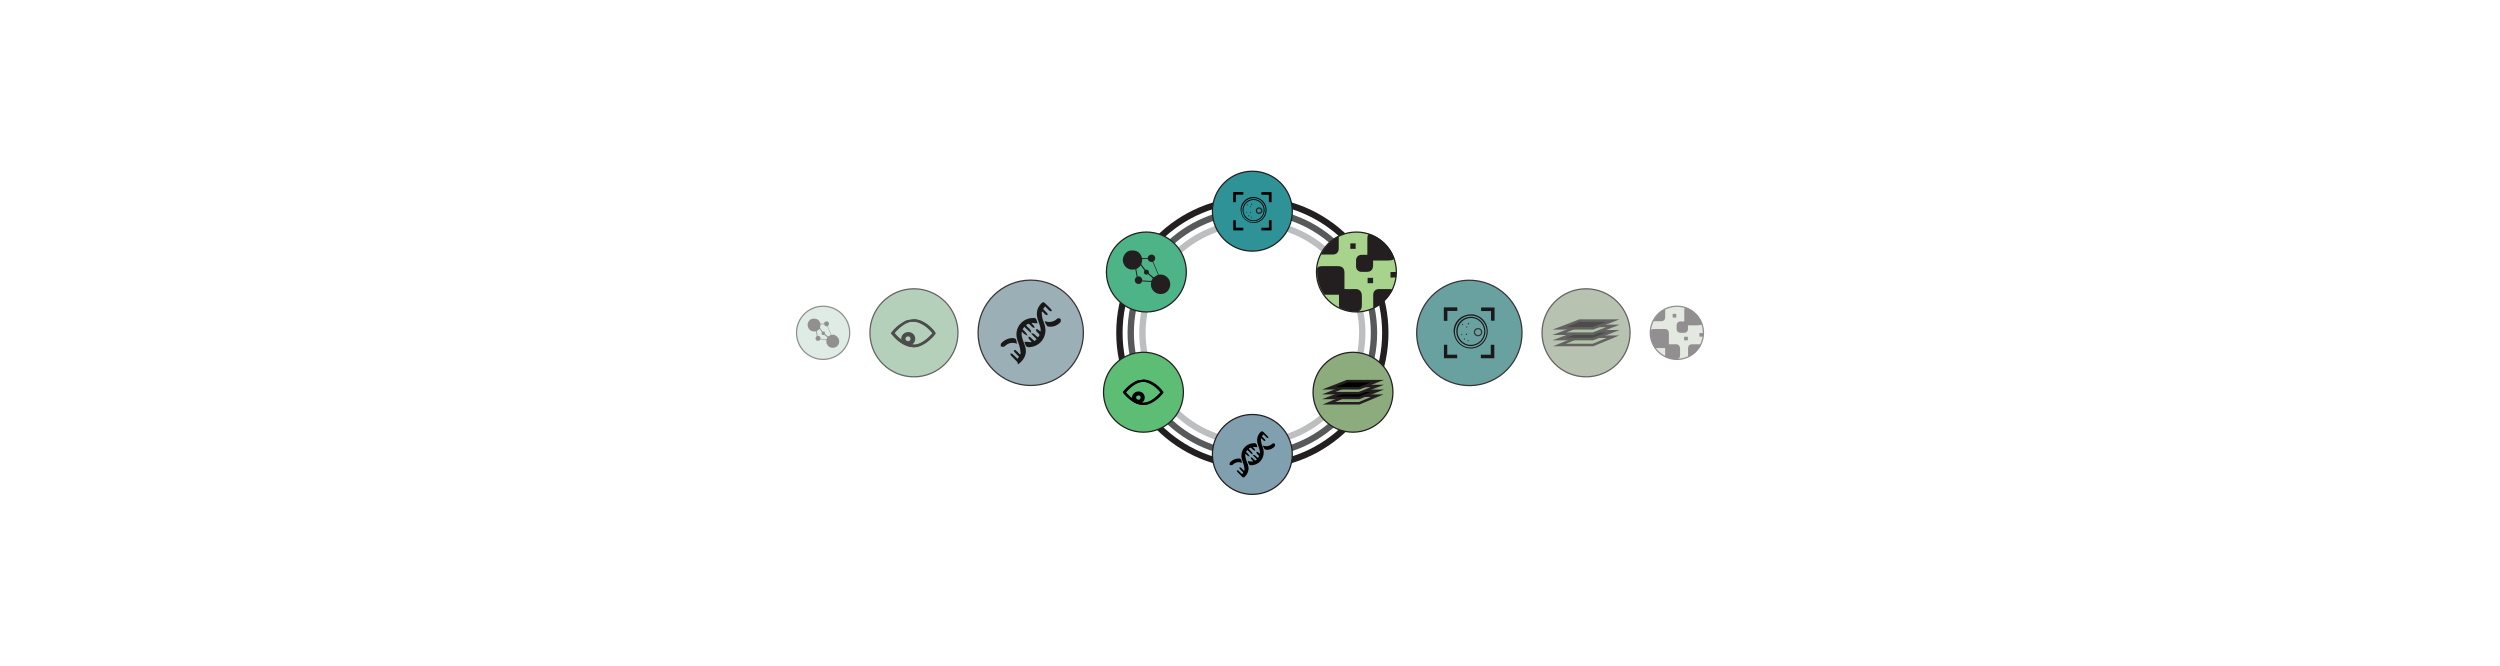 <?xml version="1.0" encoding="UTF-8"?>
<svg id="Layer_2" data-name="Layer 2" xmlns="http://www.w3.org/2000/svg" version="1.1" viewBox="0 0 1965.1 523.2">
  <defs>
    <style>
      .cls-1 {
        fill: #99aa8f;
      }

      .cls-1, .cls-2, .cls-3, .cls-4, .cls-5, .cls-6, .cls-7, .cls-8, .cls-9, .cls-10, .cls-11, .cls-12, .cls-13, .cls-14, .cls-15, .cls-16 {
        stroke: #231f20;
      }

      .cls-1, .cls-2, .cls-3, .cls-4, .cls-5, .cls-6, .cls-7, .cls-8, .cls-17, .cls-10, .cls-11, .cls-12, .cls-13, .cls-14, .cls-15, .cls-16, .cls-18 {
        stroke-miterlimit: 10;
      }

      .cls-2 {
        fill: #2f9297;
      }

      .cls-3, .cls-6, .cls-17, .cls-18 {
        fill: none;
      }

      .cls-3, .cls-17, .cls-18 {
        stroke-width: 5px;
      }

      .cls-4 {
        fill: #5dbd75;
      }

      .cls-5 {
        fill: #80a0b0;
      }

      .cls-7 {
        fill: #c7d1c1;
      }

      .cls-8 {
        fill: #a7d38c;
      }

      .cls-9 {
        fill: #599696;
        stroke-miterlimit: 10;
        stroke-width: 1px;
      }

      .cls-19, .cls-13 {
        fill: #000;
      }

      .cls-19, .cls-20 {
        stroke-width: 0px;
      }

      .cls-17 {
        stroke: #bcbec0;
      }

      .cls-10 {
        fill: #90a6af;
      }

      .cls-11 {
        fill: #4db488;
      }

      .cls-21 {
        opacity: .5;
      }

      .cls-22 {
        opacity: .9;
      }

      .cls-23 {
        opacity: .7;
      }

      .cls-12, .cls-14 {
        fill: #8dac7d;
      }

      .cls-13, .cls-14 {
        stroke-width: 2px;
      }

      .cls-15 {
        fill: #95bc9d;
      }

      .cls-16 {
        fill: #bfd8cc;
      }

      .cls-18 {
        stroke: #58595b;
      }

      .cls-20 {
        fill: #231f20;
      }
    </style>
  </defs>
  <g>
    <circle class="cls-3" cx="984.4" cy="261.6" r="104.5"/>
    <circle class="cls-17" cx="984.4" cy="261.6" r="86.4"/>
    <circle class="cls-18" cx="984.4" cy="261.6" r="95.6"/>
    <g>
      <circle class="cls-4" cx="898.8" cy="308.3" r="31.4"/>
      <path class="cls-19" d="M898.4,298.4c2,0,3.9.5,5.7,1.3,2.4,1.1,4.5,2.6,6.4,4.4,1.2,1.1,2.3,2.3,3.3,3.7.3.5.3.8,0,1.2-1,1.3-2.2,2.6-3.4,3.7-1.1.9-2.1,1.8-3.3,2.6-1.6,1.1-3.3,1.9-5.1,2.5-1.6.5-3.2.6-4.9.4-1.4-.1-2.8-.5-4.1-1.1-1.9-.8-3.6-1.9-5.3-3.3-1.7-1.4-3.3-3-4.7-4.7-.5-.6-.5-.9,0-1.5,2.2-2.8,4.8-5.1,7.8-6.9s3.1-1.6,4.8-1.9c.9-.2,1.8-.3,2.8-.4h0ZM898.3,316.5h.8c1.8,0,3.5-.7,5.1-1.5,3-1.6,5.5-3.9,7.7-6.4v-.4c-.2-.2-.5-.5-.7-.8-1.7-1.9-3.6-3.6-5.7-4.9-1.7-1-3.4-1.8-5.4-2.2-1.4-.2-2.7-.2-4,.1-1.9.4-3.7,1.3-5.3,2.4-2.2,1.5-4.2,3.3-6,5.4v.4c.5.5.9,1,1.4,1.5,2,2.1,4.2,3.8,6.8,5.1,1.7.8,3.5,1.3,5.4,1.4h0Z"/>
      <g>
        <path class="cls-19" d="M898.9,298.4c2,0,3.9.5,5.7,1.3,2.4,1.1,4.5,2.6,6.4,4.4,1.2,1.1,2.3,2.3,3.3,3.7.3.5.3.8,0,1.2-1,1.3-2.2,2.6-3.4,3.7-1.1.9-2.1,1.8-3.3,2.6-1.6,1.1-3.3,1.9-5.1,2.5-1.6.5-3.2.6-4.9.4-1.4-.1-2.8-.5-4.1-1.1-1.9-.8-3.6-1.9-5.3-3.3-1.7-1.4-3.3-3-4.7-4.7-.5-.6-.5-.9,0-1.5,2.2-2.8,4.8-5.1,7.8-6.9s3.1-1.6,4.8-1.9c.9-.2,1.8-.3,2.8-.4h0ZM898.8,316.5h.8c1.8,0,3.5-.7,5.1-1.5,3-1.6,5.5-3.9,7.7-6.4v-.4c-.2-.2-.5-.5-.7-.8-1.7-1.9-3.6-3.6-5.7-4.9-1.7-1-3.4-1.8-5.4-2.2-1.3-.2-2.7-.2-4,.1-1.9.4-3.7,1.3-5.3,2.4-2.2,1.5-4.2,3.3-6,5.4v.4c.5.5.9,1,1.4,1.5,2,2.1,4.2,3.8,6.8,5.1,1.7.8,3.5,1.3,5.4,1.4h0Z"/>
        <path class="cls-19" d="M894.9,317.3c-2.8,0-5.2-2.2-5.1-4.8,0-2.7,2.3-4.8,5.1-4.8s4.9,2.1,4.9,4.8-2.2,4.8-4.9,4.8h0ZM896.6,312.5c0-1-.7-1.7-1.7-1.7s-1.9.8-1.9,1.7,1,1.7,2,1.7,1.6-.8,1.6-1.7Z"/>
      </g>
    </g>
    <g>
      <circle class="cls-2" cx="984.4" cy="166" r="31.4"/>
      <g>
        <path class="cls-19" d="M969.4,173.1h2v5.9h5.9v2.1h-7.9v-8Z"/>
        <path class="cls-19" d="M999.5,173.1v8h-8v-2.1h5.9v-5.9h2.1Z"/>
        <path class="cls-19" d="M971.4,158.9h-2.1v-8h8v2.1h-5.9v5.9h0Z"/>
        <path class="cls-19" d="M997.4,158.9v-5.8h-5.9v-2.1h8v7.9h-2.1Z"/>
        <g>
          <path class="cls-19" d="M985.8,154.9c.8,0,1.5.2,2.3.4,4.7,1.3,7.8,5.7,7.4,10.6-.4,4.8-4,8.7-8.7,9.3h-2.2c-4.1-.3-7.8-3.3-8.9-7.3-.2-.8-.3-1.6-.5-2.4v-1.4c.4-4.3,3.3-7.8,7.5-8.9.7-.2,1.4-.3,2.2-.4h.9ZM985.3,174.7c5.2,0,9.5-4.3,9.5-9.5s-4.3-9.6-9.5-9.5c-5.2,0-9.4,4.3-9.5,9.5,0,5.3,4.3,9.6,9.5,9.5Z"/>
          <path class="cls-19" d="M976.7,165.1c0-4.8,3.9-8.6,8.7-8.6s8.6,4,8.6,8.7-3.9,8.7-8.7,8.7-8.6-4-8.6-8.7h0ZM985.3,173.2c4.4,0,8-3.6,8-8s-3.6-8-7.9-8-8,3.6-8,8,3.6,8,7.9,8h0Z"/>
          <path class="cls-19" d="M983.4,162.5c-.2.2-.3.3-.5.4,0,0-.3-.3-.3-.4s.2-.3.3-.4c0,0,.2.2.4.4h.1Z"/>
          <path class="cls-19" d="M984,160c.2.3.4.4.3.5,0,.2-.2.3-.4.5,0,0-.3-.3-.3-.4s0-.3.3-.6h.1Z"/>
          <path class="cls-19" d="M980.5,161.5c-.2-.3-.3-.4-.3-.5,0-.2.2-.3.3-.4,0,0,.3.2.3.4s-.2.3-.3.6h0Z"/>
          <path class="cls-19" d="M983.3,166.9c-.2.2-.3.4-.5.4,0,0-.3-.2-.3-.3,0-.2.2-.3.3-.5,0,0,.2.2.5.3h0Z"/>
          <path class="cls-19" d="M981.4,170.2c-.2-.3-.3-.5-.3-.6,0-.2.2-.3.3-.4,0,0,.3.2.3.4s-.2.3-.3.6Z"/>
          <path class="cls-19" d="M983.7,171.2c-.2-.3-.3-.4-.3-.5,0-.2.2-.3.3-.4,0,0,.3.3.3.4s-.2.3-.3.5h0Z"/>
          <path class="cls-19" d="M980.4,167.1c-.2.2-.3.3-.5.4,0,0-.3-.2-.3-.3,0-.2.2-.3.3-.4,0,0,.2.2.5.4h0Z"/>
          <circle class="cls-6" cx="989.7" cy="165.6" r="2.1"/>
        </g>
      </g>
    </g>
    <g>
      <circle class="cls-11" cx="901.1" cy="213.8" r="31.4"/>
      <g>
        <path class="cls-20" d="M914.8,216.2c-.3,0-.6-.2-.9-.2-1-.3-2.1-.2-3.1,0-1.4-3.4-2.8-6.8-4.3-10.3.7-.5,1.2-1.2,1.5-2.1v-1.2c-.3-1.3-1.3-2.2-2.5-2.3-1.6,0-2.7.6-3.2,2,0,.2,0,.4-.2.6v.7c.4,1.3,1.1,2.3,2.6,2.5h1.2c0,.2.2.3.3.4,1.4,3.3,2.7,6.5,4.1,9.8-1.1.4-2.1.9-3,1.7-.3.3-.5.2-.8,0-1.1-1-2.3-2-3.5-3h0c0-.5.2-.9,0-1.4-.2-.8-.9-1.5-1.4-1.4s-.9,0-1.3,0c-1.1-1.4-2.1-2.9-3.2-4.3.5-1.4.8-2.8.8-4.2h4.2v-.7h-4.4c-1.4-4.8-4.5-6.2-8.8-5.9-3.8.2-7,4.8-6.2,8.7.7,3.4,2.8,5.5,6.2,6.3h.8c1,0,1.9,0,2.9-.2.2,0,.5-.2.7-.3,1.4-.7,2.4-1.7,3.4-2.8,1,1.3,2,2.7,2.9,4-.3.6-.6,1.2-.4,1.9.4,1.3,1.7,1.8,3.2,1,1.1,1,2.3,2,3.4,3,.4.3.4.5,0,.9-.3.4-.5.9-.8,1.4-2.4,0-4.8-.2-7.1-.4v.8l7,.4c-.4,1.3-.3,2.7,0,4,0,.3.2.5.3.8,1.3,2.8,3.5,4.5,6.6,4.7,3.2.2,5.7-1.2,7.2-4.1,2-3.8.5-8.9-4.1-10.7h-.2.1,0Z"/>
        <path class="cls-20" d="M894.5,217.4h-.2c-.1,0,0-.3-.1-.4-.4-1.9-.7-3.9-1.1-5.8-.2,0-.5.2-.7.3.4,2.1.8,4.2,1.1,6.2-.2.2-.4.3-.6.4-.9.8-1.2,2.2-.7,3.3.5,1.2,1.6,1.9,2.9,1.8,1.5,0,2.2-1,2.8-2.3v-.8c-.1-1.7-1.6-3.1-3.3-2.8h0Z"/>
      </g>
    </g>
    <g>
      <circle class="cls-12" cx="1063.5" cy="308.3" r="31.4"/>
      <g>
        <polygon class="cls-14" points="1068.3 317 1044.5 317 1058.8 311 1082.6 311 1068.3 317"/>
        <polygon class="cls-13" points="1068.3 312.8 1044.5 312.8 1058.8 307.2 1082.6 307.2 1068.3 312.8"/>
        <polygon class="cls-14" points="1068.3 309 1044.5 309 1058.8 303.4 1082.6 303.4 1068.3 309"/>
        <polygon class="cls-13" points="1068.3 305.2 1044.5 305.2 1058.8 299.6 1082.6 299.6 1068.3 305.2"/>
      </g>
    </g>
    <g>
      <circle class="cls-5" cx="984.4" cy="357.2" r="31.4"/>
      <g>
        <path class="cls-19" d="M976.1,373c.5-.6.8-1.1,1.2-1.6-.9-.9-1.9-1.8-2.7-2.8-.3-.3-.3-.8-.4-1.2.4,0,1,0,1.3.3.8.7,1.5,1.5,2.2,2.2.2,0,.4-.1.6-.2-.2-1.4-.2-2.8-.6-4.1-.4-1.6-1.2-3.2-1.6-4.9-1.5-5.7,2.3-11.4,8.1-12.2,3.1-.4,3.3-.3,4.2,3-1.1,0-2.2-.1-3.3-.2,0,.1-.2.2-.2.3.5.5,1,.9,1.3,1.4.3.4.3.9.5,1.3-.4-.1-1-.1-1.3-.4-.5-.3-.9-.8-1.3-1.2-.8-1.1-1.6-1-2.5,0,.8,1.5,2.8,2.2,3,4.1l-.4.4c-1.2-1.1-2.4-2.2-3.8-3.5-.3.5-.7.9-1,1.5.6.6,1.3,1.1,1.8,1.8.5.6.8,1.3,1.2,2-.7-.3-1.4-.6-2-1-.4-.3-.8-.7-1.1-1.1-.2,0-.3,0-.5.1,0,1.1,0,2.2.4,3.3.4,1.6,1.1,3.2,1.7,4.9,1.2,3.7.2,6.8-2.4,9.5-.7.7-1.5.9-2.2,0-1.3-1.3-2.6-2.6-3.8-3.9-.2-.2-.2-.7-.3-1.1.4,0,1,0,1.2.2,1,.9,1.9,1.9,3,2.9h0l-.3.2h0Z"/>
        <path class="cls-19" d="M986.4,362.2c.6-.4.9-.7,1.6-1.1l-3.3-3.3c.8-.3,1.5-.2,2.2.5.6.6,1.2,1.1,1.8,1.6,1.2-.8,1.2-1.6.2-2.4-.4-.4-.9-.8-1.2-1.3-.2-.3,0-.7,0-1.1.3,0,.7,0,1,.2.5.3.8.8,1.7,1.1,0-.9,0-1.9-.3-2.8-.4-1.6-1-3-1.5-4.6-1-3.4-.4-6.6,2.1-9.2.8-.9,1.6-1.1,2.5-.1,1.2,1.2,2.4,2.3,3.5,3.5.2.2.2.7.3,1.1-.4,0-.9,0-1.2-.2-.9-.8-1.8-1.7-2.7-2.7-.4.6-.8,1-1.2,1.6.8.8,1.7,1.6,2.4,2.4.2.3.2.8.3,1.2-.4,0-.9,0-1.2-.2-.7-.5-1.2-1.2-1.8-1.8-.2,0-.3.1-.5.2,0,1.2.2,2.4.4,3.5.4,1.6,1.1,3.1,1.5,4.7,1.5,5.6-2,11.4-7.6,12.5-3.2.6-3.8.2-4.6-3,1.3.1,2.7.2,4,.3,0-.1,0-.3.2-.4-.6-.6-1.2-1.1-1.6-1.7-.2-.3-.2-.8-.2-1.2.4,0,.8,0,1.1.3.8.7,1.5,1.5,2.4,2.3h-.3Z"/>
        <path class="cls-19" d="M976.4,363.9c-3-1.2-5.5-.6-7.7,1.6-.4.3-1.4,0-2.1,0,0-.7-.2-1.6.2-2,1.7-1.8,3.8-2.9,6.3-3.1,1.5-.1,2.7.2,2.8,1.9,0,.5.2.9.4,1.5h.1Z"/>
        <path class="cls-19" d="M992.8,350.3c2.8.8,5.2.5,7.4-1.6.3-.3,1.6-.2,1.9.2s.2,1.5,0,1.9c-2,2.1-4.6,3.2-7.5,2.6-.8-.2-1.3-1.8-2-2.8,0-.1.2-.2.3-.4h-.1Z"/>
      </g>
    </g>
    <g>
      <circle class="cls-8" cx="1066.2" cy="213.8" r="31.4"/>
      <g>
        <path class="cls-20" d="M1093,218.2c1.5,0,3,0,4.4-.2v-4.2h-4.4v4.4Z"/>
        <path class="cls-20" d="M1075,222.6h4.3v-4.2h-4.3v4.2Z"/>
        <path class="cls-20" d="M1065.6,191.3h-4.2v4.3h4.2v-4.3Z"/>
        <path class="cls-20" d="M1094.7,227.6c-.8-.3-1.8-.4-3.2-.4h-7.5c-2.8,0-4.6,1.8-4.6,4.6v7.7c0,2.6,0,2,.3,2.7,6.5-3,11.9-8.2,15.1-14.6h0Z"/>
        <path class="cls-20" d="M1064.7,227.2c-2.6.2-5.2,0-7.9,0v-12.6c0-3.8-1.6-5.4-5.4-5.4h-11.2c-3.8,0-3.9.4-4.9,1.9v2.6c0,6.7,2.1,12.9,5.7,18h11.5v7.7c0,1,0,1.7.2,2.4,4.2,2.1,9,3.3,14.1,3.3h.2c2.9-1.3,3.5-2.3,3.5-5.7v-6.6c0-3.7-1.9-5.8-5.6-5.6h-.2,0Z"/>
        <path class="cls-20" d="M1038.2,200.1h9.3c3,0,4.8-1.8,4.8-4.8v-7.5c0-2.5,0-1.5,0-2.1-6,3.1-10.9,8.2-13.9,14.3h-.2,0Z"/>
        <path class="cls-20" d="M1091.5,204.7c2.5,0,3.7-.3,4.6-1.6-3.3-9.2-10.8-16.4-20.1-19.4-.9.9-1.2,2.1-1.2,4.2v12.4h-4.6c-2.5,0-4.3,1.9-4.3,4.4v4.8c0,2.4,1.8,4.1,4.2,4.2h4.2c3.3,0,4.9-1.7,5-5v-3.9h12.3-.1Z"/>
      </g>
    </g>
  </g>
  <g class="cls-22">
    <circle class="cls-9" cx="1154.9" cy="261.7" r="41.4" transform="translate(696.7 1353.6) rotate(-80)"/>
    <g>
      <path class="cls-19" d="M1135,271h2.6v7.8h7.8v2.8h-10.4v-10.6h0Z"/>
      <path class="cls-19" d="M1174.6,271v10.6h-10.6v-2.8h7.8v-7.8h2.8Z"/>
      <path class="cls-19" d="M1137.7,252.2h-2.8v-10.6h10.6v2.8h-7.8v7.8h0Z"/>
      <path class="cls-19" d="M1172,252.2v-7.7h-7.8v-2.8h10.6v10.4h-2.8Z"/>
      <g>
        <path class="cls-19" d="M1156.6,247c1.1,0,2,.3,3,.5,6.2,1.7,10.3,7.5,9.8,14-.5,6.3-5.3,11.5-11.5,12.3-.4,0-.9,0-1.3.1h-1.6c-5.4-.4-10.3-4.4-11.7-9.6-.3-1.1-.4-2.1-.7-3.2v-1.8c.5-5.7,4.4-10.3,9.9-11.7.9-.3,1.8-.4,2.9-.5h1.2,0ZM1156.1,273.1c6.9,0,12.5-5.7,12.5-12.5s-5.7-12.7-12.5-12.5c-6.9,0-12.4,5.7-12.5,12.5,0,7,5.7,12.7,12.5,12.5Z"/>
        <path class="cls-19" d="M1144.7,260.4c0-6.3,5.1-11.4,11.5-11.4s11.4,5.3,11.4,11.5-5.1,11.5-11.5,11.5-11.4-5.3-11.4-11.5h0ZM1156.1,271.1c5.8,0,10.6-4.8,10.6-10.6s-4.8-10.6-10.4-10.6-10.6,4.8-10.6,10.6,4.8,10.6,10.4,10.6h0Z"/>
        <path class="cls-19" d="M1153.5,257c-.3.3-.4.4-.7.5,0,0-.4-.4-.4-.5s.3-.4.4-.5l.5.5h.2Z"/>
        <path class="cls-19" d="M1154.2,253.7c.3.4.5.5.4.7,0,.3-.3.4-.5.7,0,0-.4-.4-.4-.5s0-.4.4-.8h0Z"/>
        <path class="cls-19" d="M1149.7,255.7c-.3-.4-.4-.5-.4-.7,0-.3.3-.4.4-.5,0,0,.4.3.4.5s-.3.4-.4.8h0Z"/>
        <path class="cls-19" d="M1153.2,262.8c-.3.3-.4.5-.7.5,0,0-.4-.3-.4-.4,0-.3.3-.4.4-.7,0,0,.3.3.7.4h0v.2Z"/>
        <path class="cls-19" d="M1151,267.2c-.3-.4-.4-.7-.4-.8,0-.3.3-.4.4-.5,0,0,.4.3.4.5s-.3.4-.4.8Z"/>
        <path class="cls-19" d="M1154,268.5c-.3-.4-.4-.5-.4-.7,0-.3.3-.4.4-.5,0,.1.4.4.4.5s-.3.4-.4.7h0Z"/>
        <path class="cls-19" d="M1149.6,263.1c-.3.3-.4.4-.7.5,0,0-.4-.3-.4-.4,0-.3.3-.4.4-.5,0,0,.3.3.7.5h0Z"/>
        <circle class="cls-6" cx="1161.8" cy="261.1" r="2.8"/>
      </g>
    </g>
  </g>
  <g class="cls-21">
    <circle class="cls-7" cx="1318.1" cy="261.6" r="20.9"/>
    <g>
      <path class="cls-20" d="M1335.8,264.6h2.9v-2.8h-2.9v2.9h0Z"/>
      <path class="cls-20" d="M1323.8,267.5h2.9v-2.8h-2.9v2.8Z"/>
      <path class="cls-20" d="M1317.6,246.7h-2.8v2.9h2.8v-2.9Z"/>
      <path class="cls-20" d="M1337.1,270.9c-.5-.2-1.2-.3-2.1-.3h-5c-1.9,0-3.1,1.2-3.1,3.1v5.1c0,1.7,0,1.3.2,1.8,4.3-2,7.9-5.5,10.1-9.7h-.1Z"/>
      <path class="cls-20" d="M1317.1,270.6c-1.7.1-3.5,0-5.3,0v-8.4c0-2.5-1.1-3.6-3.6-3.6h-7.5c-2.5,0-2.6.3-3.3,1.3v1.7c0,4.5,1.4,8.6,3.8,12h7.7v6.7c2.8,1.4,6,2.2,9.4,2.2h0c1.9-.9,2.3-1.5,2.3-3.8v-4.4c0-2.5-1.3-3.9-3.7-3.7h.2,0Z"/>
      <path class="cls-20" d="M1299.5,252.5h6.2c2,0,3.2-1.2,3.2-3.2v-5c0-1.7,0-1,0-1.4-4,2.1-7.3,5.5-9.3,9.5h-.1Z"/>
      <path class="cls-20" d="M1335,255.6c1.7,0,2.5-.2,3.1-1.1-2.2-6.1-7.2-10.9-13.4-12.9-.6.6-.8,1.4-.8,2.8v8.3h-3.1c-1.7,0-2.9,1.3-2.9,2.9v3.2c0,1.6,1.2,2.7,2.8,2.8h2.8c2.2,0,3.3-1.1,3.3-3.3v-2.6h8.2Z"/>
    </g>
  </g>
  <g class="cls-23">
    <circle class="cls-1" cx="1246.7" cy="261.6" r="34.6"/>
    <g>
      <polygon class="cls-14" points="1252.1 271.2 1225.7 271.2 1241.6 264.7 1267.8 264.7 1252.1 271.2"/>
      <polygon class="cls-13" points="1252.1 266.5 1225.7 266.5 1241.6 260.4 1267.8 260.4 1252.1 266.5"/>
      <polygon class="cls-14" points="1252.1 262.3 1225.7 262.3 1241.6 256.2 1267.8 256.2 1252.1 262.3"/>
      <polygon class="cls-13" points="1252.1 258.1 1225.7 258.1 1241.6 252 1267.8 252 1252.1 258.1"/>
    </g>
  </g>
  <g class="cls-22">
    <circle class="cls-10" cx="810.2" cy="261.6" r="41.4"/>
    <g>
      <path class="cls-19" d="M799.4,282.5c.7-.8,1.1-1.5,1.6-2.1-1.2-1.2-2.5-2.4-3.6-3.7-.4-.4-.4-1.1-.5-1.6.5,0,1.3,0,1.7.4,1.1.9,2,2,2.9,2.9.3,0,.5-.1.8-.3-.3-1.8-.3-3.7-.8-5.4-.5-2.1-1.6-4.2-2.1-6.5-2-7.5,3-15,10.7-16.1,4.1-.5,4.4-.4,5.5,4-1.5,0-2.9,0-4.4-.3,0,0-.3.3-.3.4.7.7,1.3,1.2,1.7,1.8.4.5.4,1.2.7,1.7-.5,0-1.3,0-1.7-.5-.7-.4-1.2-1.1-1.7-1.6-1.1-1.5-2.1-1.3-3.3,0,1.1,2,3.7,2.9,4,5.4l-.5.5c-1.6-1.5-3.2-2.9-5-4.6-.4.7-.9,1.2-1.3,2,.8.8,1.7,1.5,2.4,2.4.7.8,1.1,1.7,1.6,2.6-.9-.4-1.8-.8-2.6-1.3-.5-.4-1.1-.9-1.5-1.5h-.7c0,1.5,0,2.9.5,4.4.5,2.1,1.5,4.2,2.2,6.5,1.6,4.9.3,9-3.2,12.5s-2,1.2-2.9,0c-1.7-1.7-3.4-3.4-5-5.1-.3-.3-.3-.9-.4-1.5.5,0,1.3,0,1.6.3,1.3,1.2,2.5,2.5,4,3.8h0l-.4.3h0v.2h0Z"/>
      <path class="cls-19" d="M812.8,268.2c.8-.5,1.2-.9,2.1-1.5l-4.4-4.4c1.1-.5,2-.2,2.9.7s1.6,1.5,2.4,2.1c1.6-1.1,1.6-2.1.3-3.2-.5-.5-1.2-1.1-1.6-1.7-.3-.4,0-.9,0-1.5.4,0,.9,0,1.3.3.7.4,1.1,1.1,2.2,1.5,0-1.2,0-2.5-.4-3.7-.5-2.1-1.3-4-2-6.1-1.3-4.5-.5-8.7,2.8-12.1,1.1-1.2,2.1-1.5,3.3,0,1.6,1.6,3.2,3,4.6,4.6.3.3.3.9.4,1.5-.5,0-1.2,0-1.6-.3-1.2-1.1-2.4-2.2-3.6-3.6-.5.8-1.1,1.3-1.6,2.1,1.1,1.1,2.2,2.1,3.2,3.2.3.4.3,1.1.4,1.6-.5,0-1.2,0-1.6-.3-.9-.7-1.6-1.6-2.4-2.4-.3,0-.4,0-.7.3,0,1.6.3,3.2.5,4.6.5,2.1,1.5,4.1,2,6.2,2,7.4-2.6,15-10,16.5-4.2.8-5,.3-6.1-4,1.7,0,3.6.3,5.3.4,0,0,0-.4.3-.5-.8-.8-1.6-1.5-2.1-2.2-.3-.4-.3-1.1-.3-1.6.5,0,1.1,0,1.5.4,1.1.9,2,2,3.2,3h-.4v.2h.1Z"/>
      <path class="cls-19" d="M799.7,270.3c-4-1.6-7.3-.8-10.2,2.1-.5.4-1.8,0-2.8,0,0-.9-.3-2.1.3-2.6,2.2-2.4,5-3.8,8.3-4.1,2,0,3.6.3,3.7,2.5,0,.7.3,1.2.5,2h.2Z"/>
      <path class="cls-19" d="M821.3,252.5c3.7,1.1,6.9.7,9.8-2.1.4-.4,2.1-.3,2.5.3s.3,2,0,2.5c-2.6,2.8-6.1,4.2-9.9,3.4-1.1-.3-1.7-2.4-2.6-3.7,0,0,.3-.3.4-.5h-.2,0Z"/>
    </g>
  </g>
  <g class="cls-23">
    <circle class="cls-15" cx="718.4" cy="261.6" r="34.6"/>
    <path class="cls-19" d="M717.7,250.9c2.2,0,4.3.6,6.3,1.4,2.6,1.2,5,2.9,7.1,4.9,1.3,1.2,2.5,2.5,3.6,4.1.3.6.3.9,0,1.3-1.1,1.4-2.4,2.9-3.8,4.1-1.2,1-2.3,2-3.6,2.9-1.8,1.2-3.6,2.1-5.6,2.8-1.8.6-3.5.7-5.4.4-1.5-.1-3.1-.6-4.5-1.2-2.1-.9-4-2.1-5.8-3.6-1.9-1.5-3.6-3.3-5.2-5.2-.6-.7-.6-1,0-1.7,2.4-3.1,5.3-5.6,8.6-7.6s3.4-1.8,5.3-2.1c1-.2,2-.3,3.1-.4h-.1ZM717.7,270.9h.9c2,0,3.9-.8,5.6-1.7,3.3-1.8,6.1-4.3,8.5-7.1v-.4c-.2-.2-.6-.6-.8-.9-1.9-2.1-4-4-6.3-5.4-1.9-1.1-3.8-2-6-2.4-1.5-.2-3-.2-4.4,0-2.1.4-4.1,1.4-5.8,2.6-2.4,1.7-4.6,3.6-6.6,6v.4c.6.6,1,1.1,1.5,1.7,2.2,2.3,4.6,4.2,7.5,5.6,1.9.9,3.9,1.4,6,1.5h-.1Z"/>
    <g>
      <path class="cls-19" d="M718.3,250.9c2.2,0,4.3.6,6.3,1.4,2.6,1.2,5,2.9,7.1,4.9,1.3,1.2,2.5,2.5,3.6,4.1.3.6.3.9,0,1.3-1.1,1.4-2.4,2.9-3.8,4.1-1.2,1-2.3,2-3.6,2.9-1.8,1.2-3.6,2.1-5.6,2.8-1.8.6-3.5.7-5.4.4-1.5-.1-3.1-.6-4.5-1.2-2.1-.9-4-2.1-5.8-3.6-1.9-1.5-3.6-3.3-5.2-5.2-.6-.7-.6-1,0-1.7,2.4-3.1,5.3-5.6,8.6-7.6s3.4-1.8,5.3-2.1c1-.2,2-.3,3.1-.4h-.1ZM718.3,270.9h.9c2,0,3.9-.8,5.6-1.7,3.3-1.8,6.1-4.3,8.5-7.1v-.4c-.2-.2-.6-.6-.8-.9-1.9-2.1-4-4-6.3-5.4-1.9-1.1-3.8-2-6-2.4-1.4-.2-3-.2-4.4,0-2.1.4-4.1,1.4-5.8,2.6-2.4,1.7-4.6,3.6-6.6,6v.4c.6.6,1,1.1,1.5,1.7,2.2,2.3,4.6,4.2,7.5,5.6,1.9.9,3.9,1.4,6,1.5h0Z"/>
      <path class="cls-19" d="M714,271.6c-3.1,0-5.7-2.4-5.6-5.3,0-3,2.5-5.3,5.6-5.3s5.4,2.3,5.4,5.3-2.4,5.3-5.4,5.3h0ZM715.7,266.3c0-1.1-.8-1.9-1.9-1.9s-2.1.9-2.1,1.9,1.1,1.9,2.2,1.9,1.8-.9,1.8-1.9Z"/>
    </g>
  </g>
  <g class="cls-21">
    <circle class="cls-16" cx="647" cy="261.6" r="20.9"/>
    <g>
      <path class="cls-20" d="M656.2,263.2h-.6c-.7-.2-1.4,0-2.1,0-.9-2.3-1.9-4.5-2.9-6.9.5-.3.8-.8,1-1.4v-.8c-.2-.9-.9-1.5-1.7-1.5s-1.8.4-2.1,1.3v.9c.3.9.7,1.5,1.7,1.7h.8s0,.2.2.3c.9,2.2,1.8,4.3,2.7,6.5-.7.3-1.4.6-2,1.1-.2.2-.3,0-.5,0-.7-.7-1.5-1.3-2.3-2h0v-.9c0-.5-.6-1-.9-.9s-.6,0-.9,0c-.7-.9-1.4-1.9-2.1-2.9.3-.9.5-1.9.5-2.8h2.8v-.5h-2.9c-.9-3.2-3-4.1-5.9-3.9-2.5,0-4.7,3.2-4.1,5.8.5,2.3,1.9,3.7,4.1,4.2h2.4c.1,0,.3,0,.5-.2.9-.5,1.6-1.1,2.3-1.9.7.9,1.3,1.8,1.9,2.7-.2.4-.4.8-.3,1.3.3.9,1.1,1.2,2.1.7.7.7,1.5,1.3,2.3,2,.3.2.3.3,0,.6-.2.3-.3.6-.5.9-1.6,0-3.2-.1-4.7-.3v.5l4.7.3c-.3.9-.2,1.8,0,2.7,0,.2,0,.3.2.5.9,1.9,2.3,3,4.4,3.1,2.1.1,3.8-.8,4.8-2.7,1.3-2.5.3-5.9-2.7-7.1h0v-.2h0v-.2h-.2Z"/>
      <path class="cls-20" d="M642.7,264.1h-.1v-.3c-.3-1.3-.5-2.6-.7-3.9-.1,0-.3,0-.5.2.3,1.4.5,2.8.7,4.1-.1,0-.3.2-.4.3-.6.5-.8,1.5-.5,2.2.3.8,1.1,1.3,1.9,1.2,1,0,1.5-.7,1.9-1.5v-.5c0-1.1-1.1-2.1-2.2-1.9h0Z"/>
    </g>
  </g>
</svg>